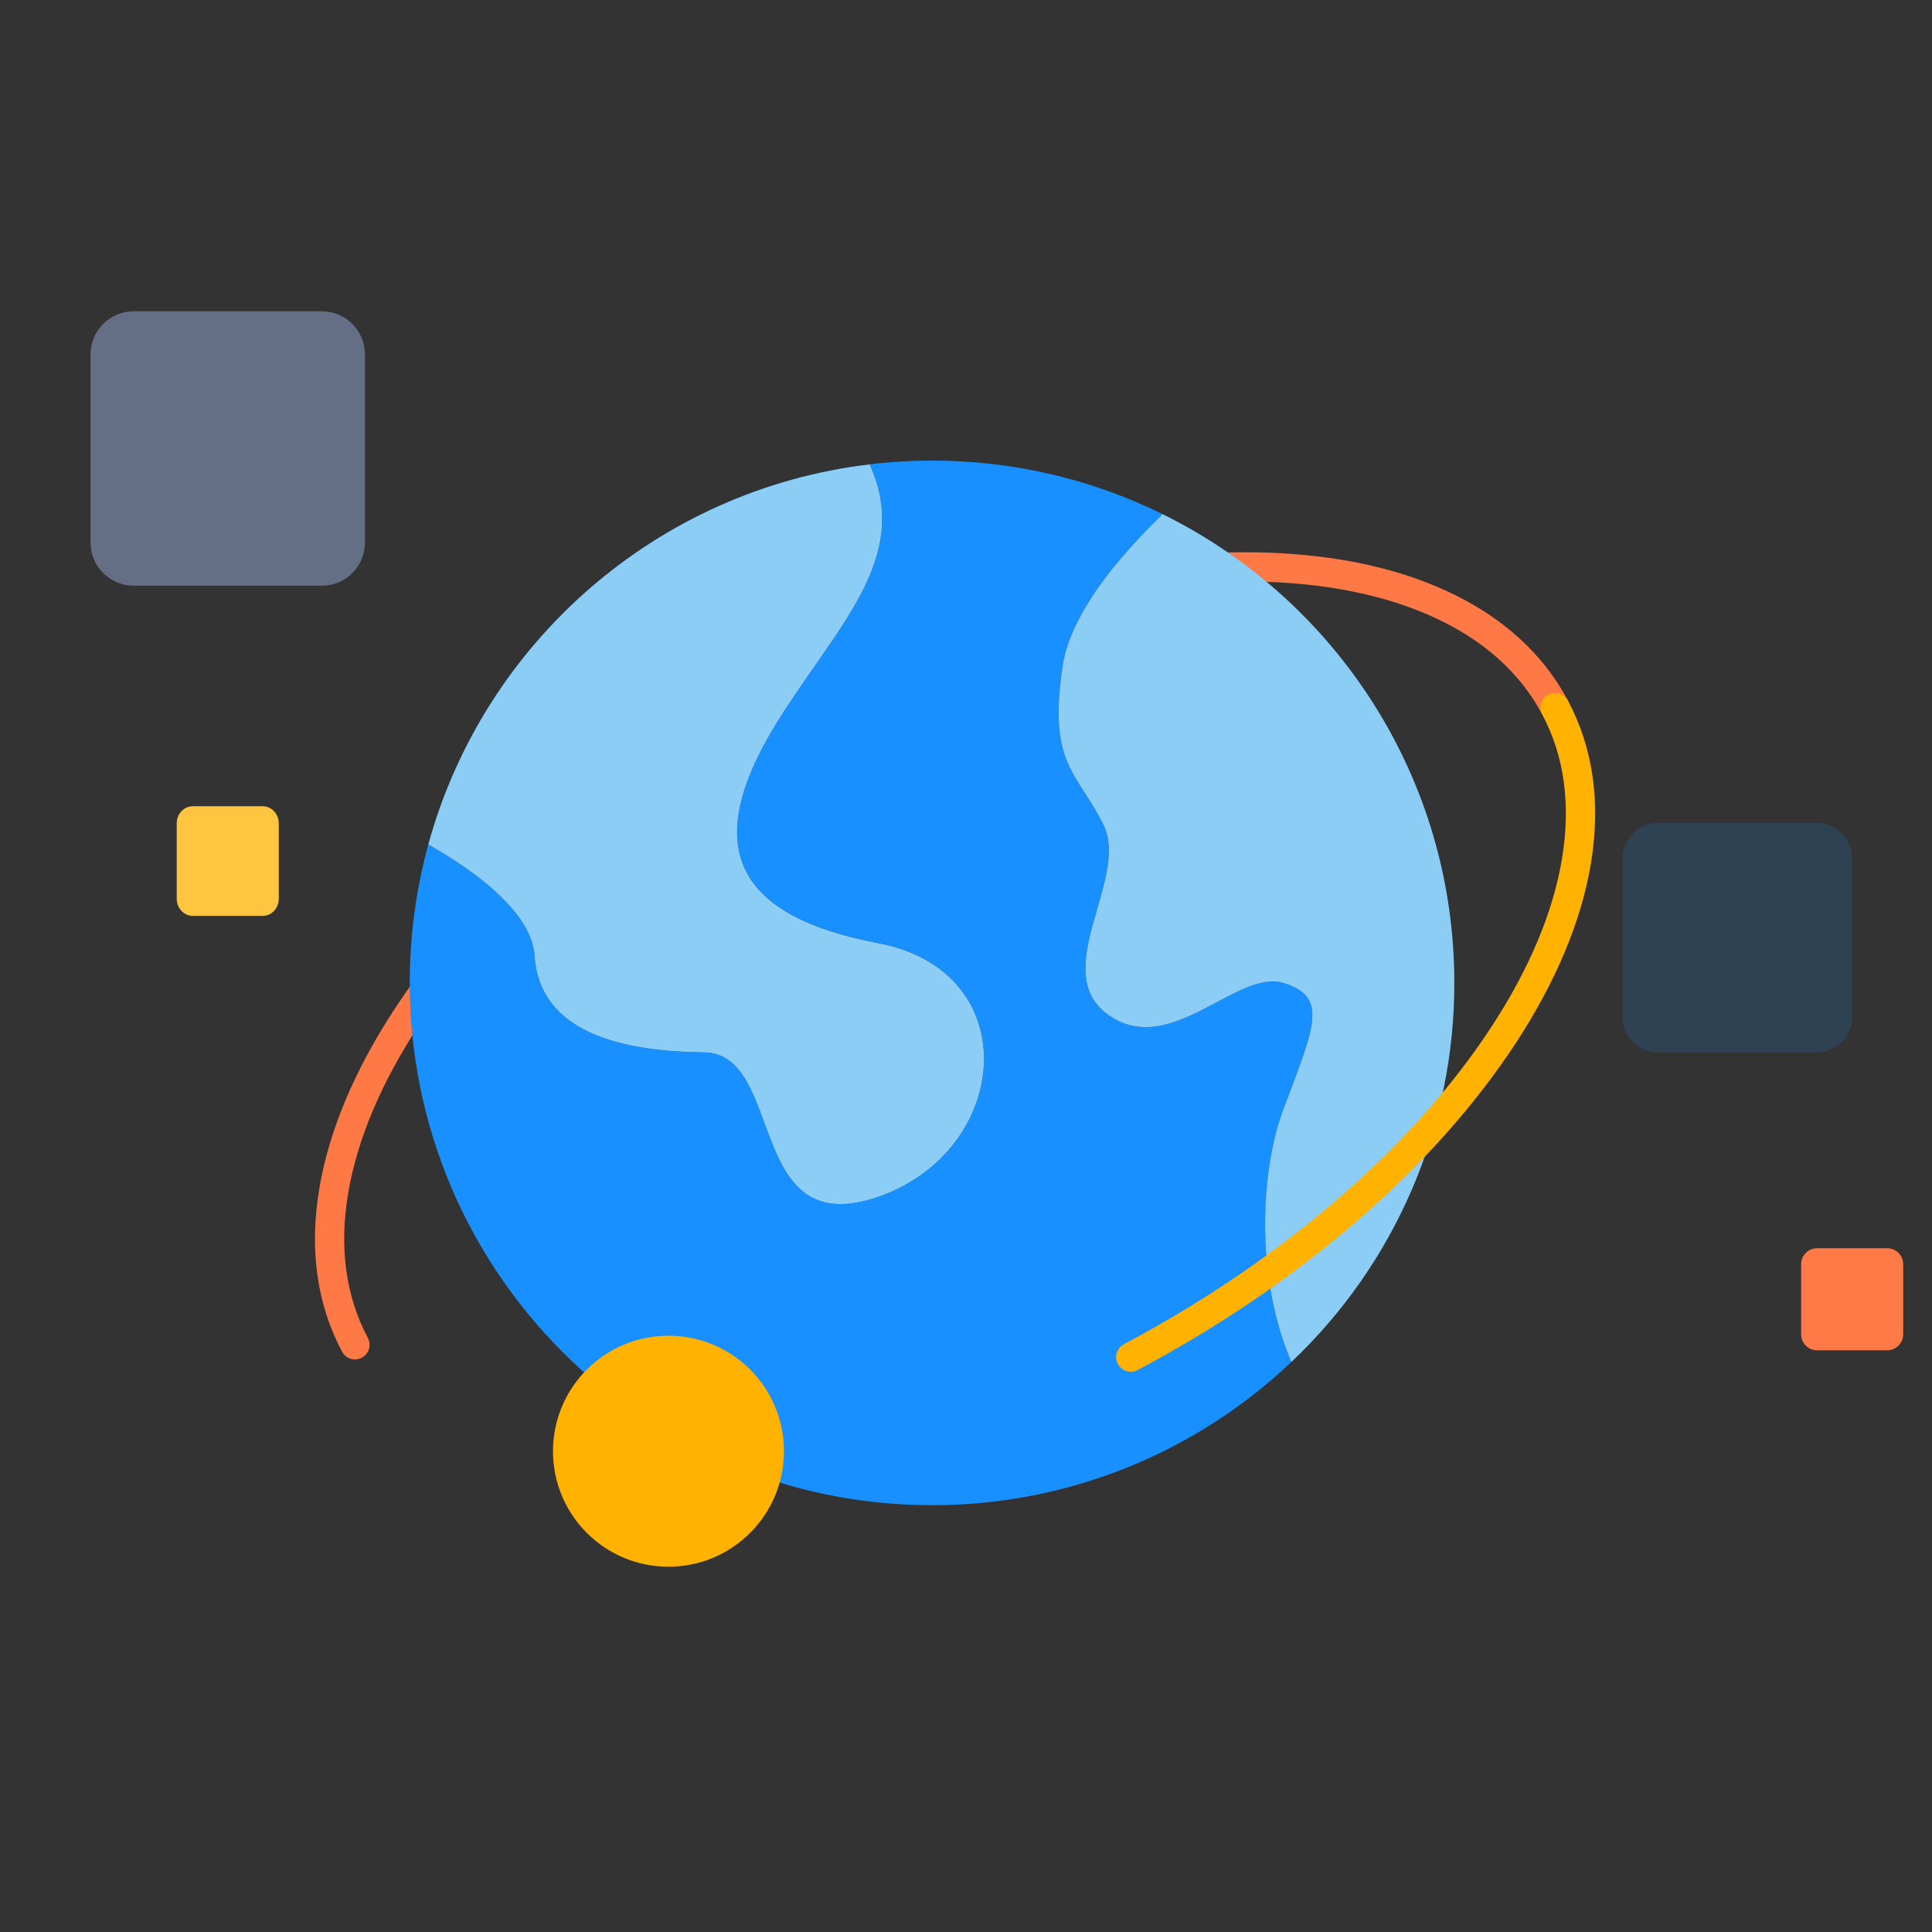 <svg xmlns="http://www.w3.org/2000/svg" width="403" height="403">
  <rect width="100%" height="100%" fill="#333333" stroke="none"/>
  <g clip-path="url(#a)">
    <path fill="#1890FF" opacity=".16" d="M378.849 219.551h-32.904c-4.124 0-7.497-3.375-7.497-7.5v-32.915c0-4.125 3.373-7.5 7.497-7.5h32.904c4.124 0 7.497 3.375 7.497 7.5v32.915c0 4.125-3.373 7.5-7.497 7.5Z"/>
    <path fill="#FFC540" d="M54.806 191.046H40.209c-1.84 0-3.346-1.604-3.346-3.565v-15.742c0-1.961 1.506-3.565 3.346-3.565h14.597c1.84 0 3.346 1.604 3.346 3.565v15.742c0 1.961-1.506 3.565-3.346 3.565Z"/>
    <path fill="#FF7A46" d="M379.048 281.662c-1.84 0-3.346-1.494-3.346-3.32v-14.656c0-1.826 1.506-3.32 3.346-3.32h14.597c1.84 0 3.345 1.494 3.345 3.32v14.656c0 1.826-1.505 3.32-3.345 3.32h-14.597Z"/>
    <path fill="#ADC6FF" opacity=".4" d="M27.849 122.171c-4.927 0-8.959-4.031-8.959-8.958V73.895c0-4.927 4.031-8.959 8.959-8.959H67.167c4.927 0 8.959 4.031 8.959 8.959v39.318c0 4.927-4.031 8.958-8.959 8.958H27.849Z"/>
    <path fill="#FFFFFF" d="m134.617 303.365-2.767-2.767 26.816-26.914c.917-.917 2.403-.917 3.32 0l1.107 1.107c.917.917.917 2.404 0 3.321l-25.155 25.253c-.917.917-2.404.917-3.321 0Z"/>
    <path fill="#FFFFFF" d="m140.7 300.598-2.767 2.767c-.917.917-2.404.917-3.321 0l-11.019-11.019c-.917-.917-.917-2.404 0-3.321l1.106-1.107c.917-.917 2.404-.917 3.321 0l12.68 12.68Z"/>
    <path fill="#FF7946" d="M74.044 283.568c-1.13 0-2.167-.622-2.696-1.62-5.265-9.924-6.862-21.373-4.739-34.023 2.01-11.985 7.269-24.549 15.632-37.348 16.997-26.011 45.018-50.244 78.898-68.234 33.881-17.99 69.65-27.619 100.724-27.129 15.284.241 28.639 2.923 39.69 7.971 11.672 5.331 20.258 13.063 25.529 22.99.789 1.487.224 3.332-1.263 4.121-1.487.789-3.332.223-4.121-1.264-4.626-8.711-12.255-15.543-22.675-20.302-10.284-4.695-22.818-7.192-37.258-7.433-30.058-.482-64.78 8.919-97.766 26.418-32.986 17.5-60.213 41.031-76.656 66.198-7.899 12.091-12.852 23.871-14.722 35.019-1.897 11.298-.511 21.445 4.115 30.156.5.943.472 2.078-.075 2.994-.547.916-1.533 1.48-2.6 1.486h-.015Z"/>
    <path fill="#025D97" opacity=".32" d="M194.42 313.965c60.166 0 108.941-48.775 108.941-108.941 0-60.167-48.775-108.941-108.941-108.941-60.167 0-108.942 48.774-108.942 108.941 0 60.166 48.775 108.941 108.942 108.941Z" />
    <path fill="#1890FF" d="M267.672 231.469c6.416-17.113 9.626-23.532 0-26.442-9.627-2.911-23.532 15.745-36.375 6.745-12.844-8.999 4.278-28.434-1.071-39.559-5.348-11.125-11.767-12.406-8.556-33.429 1.629-10.667 11.503-22.485 20.835-31.535-14.954-7.366-31.404-11.187-48.074-11.166-4.354 0-8.704.258-13.028.773 9.035 19.8-7.358 34.24-19.622 54.275-14.975 24.483-9.627 39.693 21.391 45.586 31.018 5.893 27.81 43.308 0 52.92-27.81 9.612-19.253-29.932-36.366-30.126-17.113-.193-34.226-4.085-35.296-20.112-.595-9.089-12.222-17.589-22.167-23.244-2.574 9.408-3.874 19.118-3.865 28.872 0 60.165 48.776 108.941 108.944 108.941 27.896.036 54.736-10.667 74.953-29.888-7.664-17.761-6.407-40.068-1.703-52.611Z"/>
    <path fill="#025D97" d="M111.51 199.399c1.071 16.027 18.183 19.919 35.296 20.112 17.113.194 8.557 39.768 36.366 30.141 27.81-9.627 31.018-47.042 0-52.92-31.017-5.878-36.366-21.109-21.391-45.586 12.252-20.035 28.646-34.487 19.622-54.276-44.351 5.269-80.518 37.184-92.06 79.285 9.951 5.654 21.561 14.154 22.167 23.243Z"/>
    <path fill="#8CCDF6" d="M111.51 199.399c1.071 16.027 18.183 19.919 35.296 20.112 17.113.194 8.557 39.768 36.366 30.141 27.81-9.627 31.018-47.042 0-52.92-31.017-5.878-36.366-21.109-21.391-45.586 12.252-20.035 28.646-34.487 19.622-54.276-44.351 5.269-80.518 37.184-92.06 79.285 9.951 5.654 21.561 14.154 22.167 23.243ZM303.36 205.027c0-42.904-24.801-80.014-60.846-97.778-9.332 9.05-19.206 20.868-20.835 31.535-3.211 21.023 3.208 22.298 8.556 33.429 5.349 11.131-11.767 30.56 1.062 39.559 12.828 9 26.757-9.659 36.375-6.745 9.618 2.913 6.416 9.329 0 26.442-4.703 12.543-5.961 34.85 1.703 52.623 21.73-20.553 34.024-49.156 33.985-79.065Z"/>
    <path fill="#FFB200" d="M235.867 286.134c-1.402.004-2.625-.949-2.965-2.309-.339-1.36.293-2.776 1.532-3.432 33-17.514 60.21-41.028 76.653-66.183 7.915-12.088 12.853-23.882 14.723-35.022 1.897-11.298.514-21.445-4.112-30.156-.789-1.486-.223-3.331 1.264-4.12 1.487-.789 3.331-.223 4.12 1.263 5.269 9.924 6.865 21.371 4.757 34.024-2.013 11.984-7.272 24.548-15.632 37.344-16.997 26.014-45.018 50.244-78.901 68.234-.443.236-.938.359-1.439.357ZM139.439 326.808c13.305 0 24.091-10.785 24.091-24.09s-10.786-24.091-24.091-24.091c-13.305 0-24.09 10.786-24.09 24.091 0 13.305 10.785 24.09 24.09 24.09Z"/>
  </g>
  <defs>
    <clipPath id="a">
      <path fill="#FFFFFF" d="M0 0h403v403H0z"/>
    </clipPath>
  </defs>
</svg>
